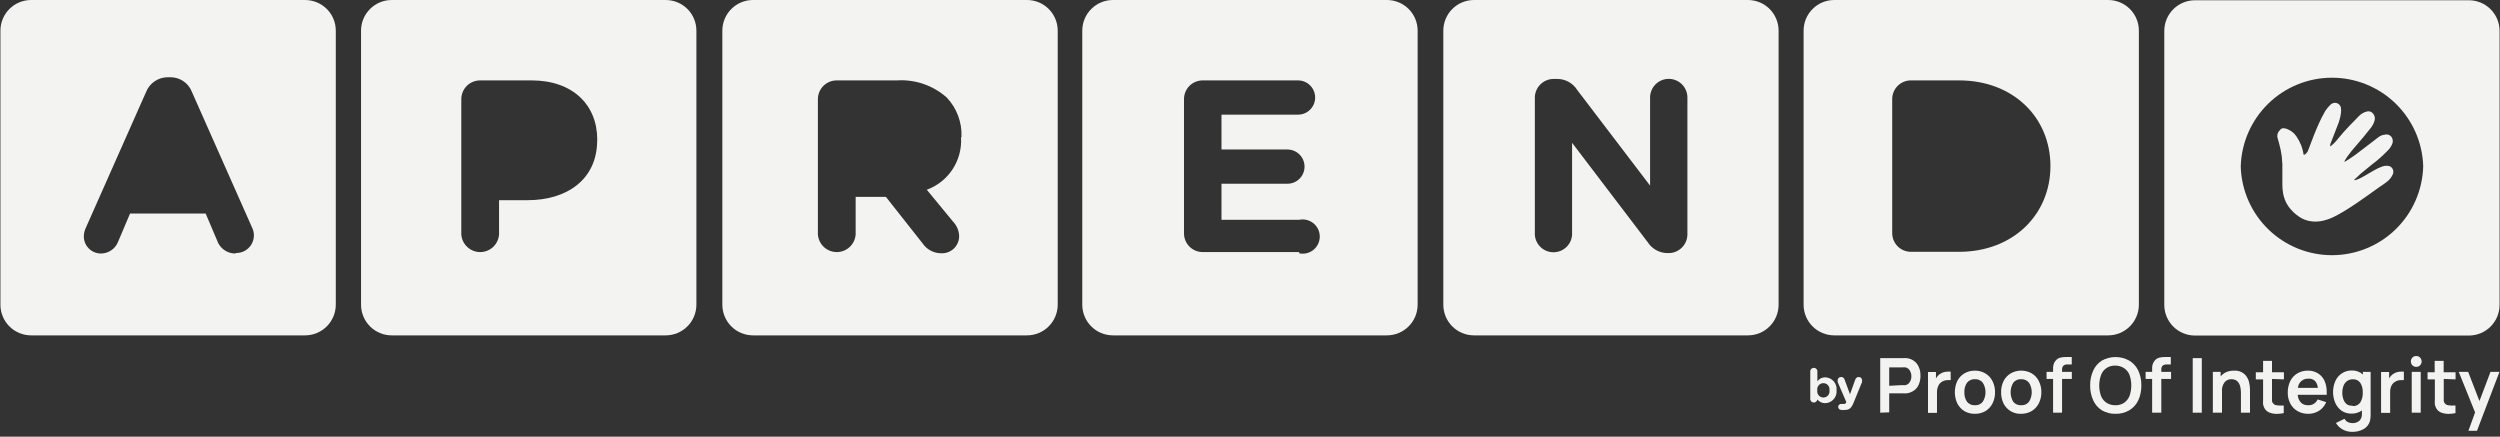 <svg width="292" height="51" viewBox="0 0 292 51" fill="none" xmlns="http://www.w3.org/2000/svg">
<rect x="0" y="0" width="292" height="51" fill="#333333" stroke="none"/>
<path d="M35.63 0.001H3.63C2.681 0.001 1.77 0.378 1.099 1.05C0.427 1.721 0.05 2.632 0.05 3.581V35.581C0.049 36.052 0.14 36.519 0.32 36.954C0.499 37.39 0.763 37.786 1.095 38.119C1.428 38.453 1.823 38.717 2.258 38.898C2.693 39.078 3.159 39.171 3.63 39.171H35.63C36.582 39.171 37.495 38.793 38.169 38.12C38.842 37.447 39.22 36.533 39.22 35.581V3.581C39.22 3.11 39.127 2.644 38.947 2.209C38.766 1.774 38.502 1.379 38.168 1.046C37.834 0.714 37.439 0.45 37.003 0.271C36.568 0.092 36.101 -8.09041e-05 35.63 0.001ZM27.48 29.611C27.012 29.611 26.556 29.464 26.176 29.192C25.796 28.919 25.511 28.534 25.36 28.091L24.02 24.941H15.19L13.79 28.241C13.632 28.643 13.357 28.989 13 29.233C12.644 29.477 12.222 29.609 11.79 29.611C11.522 29.611 11.257 29.558 11.011 29.453C10.764 29.349 10.541 29.197 10.354 29.004C10.168 28.812 10.022 28.585 9.925 28.335C9.828 28.085 9.782 27.819 9.79 27.551C9.805 27.203 9.894 26.862 10.05 26.551L17.05 10.771C17.25 10.251 17.605 9.805 18.066 9.492C18.527 9.179 19.073 9.015 19.63 9.021H19.88C20.434 9.014 20.976 9.178 21.433 9.491C21.89 9.805 22.238 10.252 22.43 10.771L29.43 26.551C29.592 26.867 29.67 27.22 29.655 27.575C29.641 27.93 29.535 28.275 29.348 28.577C29.161 28.879 28.899 29.127 28.587 29.298C28.276 29.469 27.925 29.556 27.57 29.551L27.48 29.611Z" fill="#F3F3F2"/>
<path d="M77.75 0.001H45.75C44.801 0.001 43.89 0.378 43.219 1.05C42.547 1.721 42.17 2.632 42.17 3.581V35.581C42.169 36.052 42.261 36.519 42.44 36.954C42.619 37.39 42.883 37.786 43.215 38.119C43.548 38.453 43.943 38.717 44.378 38.898C44.813 39.078 45.279 39.171 45.75 39.171H77.75C78.222 39.171 78.688 39.078 79.124 38.898C79.56 38.718 79.955 38.453 80.289 38.12C80.622 37.786 80.886 37.391 81.067 36.955C81.247 36.52 81.34 36.053 81.34 35.581V3.581C81.34 3.11 81.247 2.644 81.067 2.209C80.886 1.774 80.622 1.379 80.288 1.046C79.955 0.714 79.559 0.45 79.123 0.271C78.688 0.092 78.221 -8.09041e-05 77.75 0.001ZM69.75 16.381C69.75 21.021 66.14 23.381 61.65 23.381H58.29V27.381C58.252 27.94 58.004 28.464 57.594 28.847C57.185 29.23 56.646 29.443 56.085 29.443C55.525 29.443 54.985 29.23 54.576 28.847C54.166 28.464 53.918 27.94 53.88 27.381V11.591C53.879 11.301 53.935 11.014 54.046 10.745C54.157 10.477 54.319 10.234 54.525 10.029C54.731 9.824 54.975 9.663 55.244 9.553C55.512 9.444 55.8 9.389 56.09 9.391H62.09C66.87 9.391 69.76 12.221 69.76 16.321L69.75 16.381Z" fill="#F3F3F2"/>
<path d="M119.87 0.001H87.87C86.935 0.022 86.044 0.408 85.39 1.078C84.736 1.747 84.37 2.645 84.37 3.581V35.581C84.369 36.052 84.46 36.519 84.64 36.954C84.819 37.39 85.083 37.786 85.415 38.119C85.748 38.453 86.143 38.717 86.578 38.898C87.013 39.078 87.479 39.171 87.95 39.171H119.95C120.902 39.171 121.815 38.793 122.489 38.12C123.162 37.446 123.54 36.533 123.54 35.581V3.581C123.54 3.103 123.445 2.63 123.259 2.19C123.074 1.75 122.802 1.351 122.46 1.017C122.118 0.684 121.713 0.422 121.268 0.247C120.823 0.073 120.348 -0.011 119.87 0.001ZM112.25 16.061C112.328 17.373 111.981 18.675 111.26 19.773C110.54 20.872 109.484 21.71 108.25 22.161L111.32 25.891C111.758 26.347 112.011 26.949 112.03 27.581C112.03 27.852 111.976 28.119 111.87 28.368C111.764 28.617 111.608 28.841 111.413 29.028C111.218 29.215 110.986 29.36 110.733 29.456C110.48 29.551 110.21 29.593 109.94 29.581C109.513 29.582 109.092 29.479 108.714 29.281C108.335 29.082 108.011 28.794 107.77 28.441L103.47 22.991H99.94V27.381C99.903 27.94 99.654 28.464 99.244 28.847C98.835 29.23 98.296 29.442 97.735 29.442C97.175 29.442 96.635 29.23 96.226 28.847C95.817 28.464 95.568 27.94 95.53 27.381V11.591C95.529 11.301 95.585 11.014 95.696 10.745C95.806 10.477 95.969 10.234 96.175 10.029C96.381 9.824 96.625 9.663 96.894 9.553C97.162 9.444 97.45 9.388 97.74 9.391H104.74C105.798 9.321 106.858 9.462 107.861 9.805C108.863 10.149 109.788 10.688 110.58 11.391C111.159 12.002 111.61 12.723 111.906 13.512C112.201 14.3 112.335 15.14 112.3 15.981L112.25 16.061Z" fill="#F3F3F2"/>
<path d="M161.99 0.001H129.99C129.041 0.001 128.13 0.378 127.459 1.05C126.787 1.721 126.41 2.632 126.41 3.581V35.581C126.409 36.052 126.5 36.519 126.68 36.954C126.859 37.39 127.123 37.786 127.455 38.119C127.788 38.453 128.183 38.717 128.618 38.898C129.053 39.078 129.519 39.171 129.99 39.171H161.99C162.942 39.171 163.855 38.793 164.529 38.12C165.202 37.447 165.58 36.533 165.58 35.581V3.581C165.58 3.11 165.487 2.644 165.307 2.209C165.126 1.774 164.862 1.379 164.528 1.046C164.195 0.714 163.799 0.45 163.363 0.271C162.928 0.092 162.461 -8.09041e-05 161.99 0.001ZM151.75 29.441H140.49C140.201 29.444 139.913 29.389 139.645 29.279C139.377 29.17 139.133 29.008 138.929 28.803C138.724 28.598 138.562 28.354 138.452 28.086C138.343 27.818 138.288 27.531 138.29 27.241V11.591C138.288 11.302 138.343 11.014 138.452 10.746C138.562 10.478 138.724 10.234 138.929 10.03C139.133 9.825 139.377 9.663 139.645 9.553C139.913 9.444 140.201 9.389 140.49 9.391H151.61C152.141 9.391 152.649 9.602 153.024 9.977C153.399 10.352 153.61 10.861 153.61 11.391C153.61 11.922 153.399 12.43 153.024 12.805C152.649 13.181 152.141 13.391 151.61 13.391H142.67V17.461H150.37C150.901 17.461 151.409 17.672 151.784 18.047C152.159 18.422 152.37 18.931 152.37 19.461C152.37 19.992 152.159 20.5 151.784 20.875C151.409 21.25 150.901 21.461 150.37 21.461H142.67V25.671H151.75C152.041 25.612 152.341 25.619 152.628 25.69C152.916 25.761 153.184 25.895 153.414 26.083C153.643 26.27 153.828 26.506 153.955 26.774C154.082 27.042 154.148 27.335 154.148 27.631C154.148 27.928 154.082 28.22 153.955 28.488C153.828 28.756 153.643 28.992 153.414 29.18C153.184 29.367 152.916 29.502 152.628 29.573C152.341 29.644 152.041 29.65 151.75 29.591V29.441Z" fill="#F3F3F2"/>
<path d="M204.16 0.001H172.16C171.211 0.001 170.3 0.378 169.629 1.05C168.957 1.721 168.58 2.632 168.58 3.581V35.581C168.579 36.052 168.67 36.519 168.85 36.954C169.029 37.39 169.293 37.786 169.625 38.119C169.958 38.453 170.353 38.717 170.788 38.898C171.223 39.078 171.689 39.171 172.16 39.171H204.16C204.631 39.171 205.097 39.078 205.532 38.898C205.967 38.717 206.363 38.453 206.695 38.119C207.028 37.786 207.291 37.39 207.47 36.954C207.65 36.519 207.741 36.052 207.74 35.581V3.581C207.74 2.632 207.363 1.721 206.692 1.05C206.02 0.378 205.11 0.001 204.16 0.001ZM197.09 27.351C197.091 27.642 197.035 27.93 196.925 28.198C196.814 28.467 196.651 28.711 196.446 28.917C196.24 29.122 195.996 29.285 195.727 29.396C195.459 29.506 195.171 29.562 194.88 29.561H194.74C194.28 29.554 193.828 29.433 193.427 29.207C193.025 28.982 192.686 28.66 192.44 28.271L183.62 16.681V27.431C183.583 27.983 183.337 28.499 182.934 28.877C182.53 29.254 181.998 29.464 181.445 29.464C180.892 29.464 180.36 29.254 179.957 28.877C179.553 28.499 179.308 27.983 179.27 27.431V11.431C179.267 11.141 179.322 10.853 179.432 10.585C179.541 10.316 179.703 10.072 179.908 9.866C180.113 9.661 180.356 9.498 180.624 9.387C180.892 9.276 181.18 9.22 181.47 9.221H181.93C182.389 9.227 182.84 9.348 183.24 9.574C183.64 9.799 183.977 10.121 184.22 10.511L192.73 21.681V11.391C192.73 10.813 192.96 10.259 193.369 9.85C193.777 9.441 194.332 9.211 194.91 9.211C195.488 9.211 196.043 9.441 196.452 9.85C196.86 10.259 197.09 10.813 197.09 11.391V27.351Z" fill="#F3F3F2"/>
<path d="M246.24 0.001H214.24C213.291 0.001 212.38 0.378 211.709 1.05C211.037 1.721 210.66 2.632 210.66 3.581V35.581C210.659 36.052 210.75 36.519 210.93 36.954C211.109 37.39 211.373 37.786 211.705 38.119C212.038 38.453 212.433 38.717 212.868 38.898C213.303 39.078 213.769 39.171 214.24 39.171H246.24C247.191 39.169 248.101 38.789 248.772 38.116C249.443 37.443 249.82 36.532 249.82 35.581V3.581C249.82 2.632 249.443 1.721 248.772 1.05C248.1 0.378 247.19 0.001 246.24 0.001ZM239.49 19.411C239.49 25.061 235.13 29.411 228.83 29.411H223.22C222.93 29.415 222.641 29.361 222.372 29.252C222.103 29.143 221.858 28.981 221.652 28.776C221.446 28.572 221.283 28.327 221.173 28.059C221.063 27.79 221.007 27.502 221.01 27.211V11.591C221.007 11.301 221.063 11.013 221.173 10.744C221.283 10.475 221.446 10.231 221.652 10.026C221.858 9.821 222.103 9.659 222.372 9.55C222.641 9.441 222.93 9.387 223.22 9.391H228.83C235.13 9.391 239.49 13.711 239.49 19.391V19.411Z" fill="#F3F3F2"/>
<path d="M288.37 0.031H256.37C255.421 0.031 254.51 0.408 253.839 1.08C253.167 1.751 252.79 2.662 252.79 3.611V35.611C252.79 36.561 253.167 37.471 253.839 38.143C254.51 38.814 255.421 39.191 256.37 39.191H288.37C289.319 39.191 290.23 38.814 290.901 38.143C291.573 37.471 291.95 36.561 291.95 35.611V3.611C291.95 2.662 291.573 1.751 290.901 1.08C290.23 0.408 289.319 0.031 288.37 0.031ZM283.03 19.441C282.953 22.211 281.801 24.842 279.818 26.777C277.834 28.712 275.175 29.798 272.404 29.806C269.633 29.814 266.968 28.742 264.974 26.819C262.979 24.895 261.812 22.27 261.72 19.501V19.441C261.797 16.671 262.949 14.04 264.932 12.105C266.916 10.171 269.575 9.084 272.346 9.076C275.117 9.068 277.782 10.14 279.776 12.063C281.771 13.987 282.938 16.612 283.03 19.381V19.441Z" fill="#F3F3F2"/>
<path d="M279.51 19.841C279.464 19.701 279.374 19.578 279.253 19.492C279.133 19.406 278.988 19.36 278.84 19.361C278.622 19.349 278.404 19.383 278.2 19.461C277.871 19.586 277.553 19.74 277.25 19.921L276.04 20.621C275.758 20.788 275.46 20.925 275.15 21.031C275.084 21.043 275.016 21.043 274.95 21.031L275.03 20.941C275.45 20.525 275.894 20.134 276.36 19.771C276.77 19.421 277.2 19.091 277.61 18.771C278.074 18.387 278.515 17.977 278.93 17.541C279.123 17.344 279.279 17.114 279.39 16.861C279.473 16.687 279.497 16.491 279.46 16.301C279.436 16.168 279.376 16.045 279.286 15.944C279.196 15.844 279.079 15.77 278.95 15.731C278.81 15.691 278.661 15.691 278.52 15.731C278.254 15.763 278.002 15.867 277.79 16.031C277.58 16.181 277.38 16.341 277.18 16.501L275.87 17.501C275.366 17.904 274.842 18.282 274.3 18.631C274.136 18.738 273.965 18.834 273.79 18.921C273.897 18.71 274.017 18.506 274.15 18.311C274.458 17.875 274.792 17.457 275.15 17.061C275.74 16.381 276.31 15.711 276.86 15.001C277.07 14.751 277.23 14.462 277.33 14.151C277.384 14.01 277.4 13.858 277.377 13.709C277.355 13.56 277.294 13.419 277.2 13.301C277.127 13.19 277.022 13.103 276.899 13.051C276.776 12.999 276.641 12.985 276.51 13.011C276.127 13.089 275.777 13.285 275.51 13.571C275.12 13.961 274.74 14.361 274.36 14.751C273.98 15.141 273.53 15.661 273.13 16.141C272.959 16.371 272.768 16.585 272.56 16.781L272.19 17.111C272.155 17.014 272.155 16.908 272.19 16.811C272.46 16.121 272.73 15.441 272.99 14.751C273.198 14.269 273.343 13.761 273.42 13.241C273.45 13.026 273.45 12.807 273.42 12.591C273.389 12.421 273.296 12.268 273.16 12.161C273.024 12.054 272.853 12.001 272.68 12.011C272.49 12.03 272.313 12.115 272.18 12.251C271.951 12.469 271.749 12.714 271.58 12.981C271.294 13.472 271.037 13.98 270.81 14.501C270.44 15.311 270.13 16.151 269.81 16.981C269.72 17.211 269.65 17.451 269.54 17.671C269.456 17.843 269.32 17.983 269.15 18.071H269.09C269.067 18.044 269.047 18.013 269.03 17.981C269.026 17.941 269.026 17.901 269.03 17.861C268.97 17.569 268.89 17.282 268.79 17.001C268.639 16.63 268.452 16.275 268.23 15.941C267.985 15.573 267.637 15.284 267.23 15.111C267.051 15.02 266.851 14.975 266.65 14.981C266.566 14.98 266.485 15.009 266.42 15.061C266.342 15.136 266.268 15.216 266.2 15.301C266.101 15.416 266.033 15.555 266.003 15.704C265.973 15.853 265.983 16.007 266.03 16.151C266.09 16.341 266.14 16.521 266.19 16.711C266.331 17.217 266.438 17.731 266.51 18.251C266.51 18.551 266.57 18.851 266.58 19.151C266.59 19.451 266.58 19.681 266.58 19.941C266.58 20.201 266.58 20.181 266.58 20.301C266.58 20.421 266.58 20.641 266.58 20.811C266.58 20.981 266.58 21.361 266.58 21.641C266.586 21.939 266.613 22.237 266.66 22.531C266.72 22.898 266.831 23.255 266.99 23.591C267.146 23.915 267.349 24.215 267.59 24.481C267.936 24.882 268.349 25.22 268.81 25.481C269.233 25.71 269.7 25.843 270.18 25.871C270.356 25.886 270.534 25.886 270.71 25.871C270.929 25.858 271.147 25.824 271.36 25.771C271.821 25.662 272.268 25.497 272.69 25.281C273.11 25.071 273.51 24.841 273.9 24.601C274.74 24.091 275.54 23.531 276.34 22.971L277.91 21.851C278.22 21.641 278.54 21.441 278.83 21.201C279.095 20.993 279.307 20.726 279.45 20.421C279.545 20.243 279.567 20.035 279.51 19.841Z" fill="#F3F3F2"/>
<path d="M211.44 43.451C211.431 43.391 211.434 43.33 211.451 43.272C211.468 43.213 211.497 43.159 211.536 43.113C211.575 43.067 211.624 43.03 211.679 43.005C211.735 42.98 211.794 42.967 211.855 42.967C211.916 42.967 211.976 42.98 212.031 43.005C212.086 43.03 212.135 43.067 212.174 43.113C212.213 43.159 212.242 43.213 212.259 43.272C212.276 43.33 212.279 43.391 212.27 43.451V44.541C212.37 44.393 212.506 44.272 212.665 44.19C212.824 44.108 213.001 44.067 213.18 44.071C213.369 44.076 213.555 44.119 213.726 44.199C213.898 44.279 214.05 44.393 214.175 44.535C214.3 44.677 214.394 44.843 214.452 45.023C214.51 45.203 214.529 45.393 214.51 45.581C214.529 45.769 214.51 45.959 214.452 46.139C214.394 46.319 214.3 46.485 214.175 46.627C214.05 46.769 213.898 46.883 213.726 46.963C213.555 47.043 213.369 47.087 213.18 47.091C213.006 47.094 212.833 47.056 212.675 46.982C212.517 46.907 212.379 46.798 212.27 46.661C212.255 46.76 212.204 46.85 212.128 46.916C212.052 46.981 211.955 47.017 211.855 47.017C211.755 47.017 211.658 46.981 211.582 46.916C211.506 46.85 211.455 46.76 211.44 46.661V43.451ZM213.68 45.591C213.697 45.488 213.692 45.382 213.664 45.281C213.637 45.18 213.587 45.087 213.52 45.007C213.452 44.927 213.368 44.862 213.273 44.818C213.178 44.774 213.075 44.752 212.97 44.752C212.865 44.752 212.762 44.774 212.667 44.818C212.572 44.862 212.488 44.927 212.42 45.007C212.353 45.087 212.303 45.18 212.276 45.281C212.248 45.382 212.243 45.488 212.26 45.591C212.243 45.694 212.248 45.8 212.276 45.901C212.303 46.002 212.353 46.096 212.42 46.176C212.488 46.256 212.572 46.32 212.667 46.364C212.762 46.408 212.865 46.431 212.97 46.431C213.075 46.431 213.178 46.408 213.273 46.364C213.368 46.32 213.452 46.256 213.52 46.176C213.587 46.096 213.637 46.002 213.664 45.901C213.692 45.8 213.697 45.694 213.68 45.591Z" fill="#F3F3F2"/>
<path d="M214.96 47.861C214.886 47.84 214.821 47.795 214.774 47.734C214.727 47.673 214.701 47.598 214.7 47.521C214.7 47.433 214.734 47.348 214.796 47.284C214.858 47.221 214.942 47.184 215.03 47.181H215.17C215.226 47.189 215.284 47.189 215.34 47.181C215.403 47.19 215.467 47.176 215.522 47.144C215.576 47.111 215.618 47.061 215.64 47.001V46.941L214.64 44.621C214.631 44.558 214.631 44.494 214.64 44.431C214.639 44.377 214.648 44.324 214.669 44.274C214.689 44.224 214.719 44.179 214.758 44.141C214.796 44.104 214.842 44.075 214.892 44.056C214.943 44.037 214.996 44.028 215.05 44.031C215.142 44.031 215.231 44.061 215.304 44.117C215.376 44.173 215.428 44.252 215.45 44.341L216.08 46.051L216.69 44.351C216.714 44.262 216.765 44.183 216.837 44.125C216.909 44.067 216.998 44.034 217.09 44.031C217.142 44.028 217.193 44.036 217.242 44.054C217.29 44.072 217.334 44.099 217.372 44.135C217.409 44.171 217.439 44.213 217.459 44.261C217.48 44.308 217.49 44.359 217.49 44.411C217.498 44.477 217.498 44.545 217.49 44.611L216.49 47.061C216.24 47.661 215.99 47.881 215.49 47.881C215.314 47.912 215.133 47.905 214.96 47.861Z" fill="#F3F3F2"/>
<path d="M219.61 48.201V41.831H222.21C222.377 41.819 222.544 41.819 222.71 41.831C222.945 41.857 223.172 41.929 223.378 42.044C223.584 42.159 223.765 42.315 223.91 42.501C224.19 42.902 224.33 43.383 224.31 43.871C224.321 44.214 224.259 44.554 224.13 44.871C224.022 45.152 223.839 45.398 223.6 45.581C223.339 45.774 223.032 45.898 222.71 45.941C222.544 45.953 222.377 45.953 222.21 45.941H220.66V48.161L219.61 48.201ZM222.16 44.981C222.293 45 222.427 45 222.56 44.981C222.67 44.959 222.775 44.913 222.865 44.846C222.955 44.778 223.028 44.691 223.08 44.591C223.197 44.398 223.256 44.176 223.25 43.951C223.255 43.723 223.196 43.498 223.08 43.301C223.028 43.201 222.955 43.114 222.865 43.047C222.775 42.979 222.67 42.933 222.56 42.911C222.427 42.898 222.293 42.898 222.16 42.911H220.66V45.061L222.16 44.981Z" fill="#F3F3F2"/>
<path d="M226.59 43.681C226.725 43.59 226.874 43.519 227.03 43.471C227.197 43.428 227.368 43.405 227.54 43.401H227.84V44.401C227.727 44.386 227.613 44.386 227.5 44.401C227.279 44.394 227.061 44.45 226.87 44.561C226.661 44.665 226.495 44.838 226.4 45.051C226.293 45.283 226.238 45.536 226.24 45.791V48.221H225.19V43.451H226.12V44.211C226.228 43.996 226.39 43.814 226.59 43.681Z" fill="#F3F3F2"/>
<path d="M230.67 48.331C230.24 48.34 229.815 48.233 229.44 48.021C229.088 47.801 228.801 47.49 228.61 47.121C228.422 46.71 228.325 46.263 228.325 45.811C228.325 45.359 228.422 44.912 228.61 44.501C228.796 44.131 229.084 43.822 229.44 43.611C229.81 43.396 230.232 43.285 230.66 43.291C231.096 43.282 231.526 43.397 231.9 43.621C232.253 43.833 232.538 44.142 232.72 44.511C232.926 44.913 233.029 45.36 233.02 45.811C233.029 46.269 232.926 46.722 232.72 47.131C232.531 47.499 232.244 47.807 231.89 48.021C231.519 48.233 231.097 48.34 230.67 48.331ZM230.67 47.331C230.845 47.344 231.021 47.314 231.182 47.242C231.342 47.171 231.483 47.06 231.59 46.921C231.799 46.588 231.909 46.204 231.909 45.811C231.909 45.418 231.799 45.034 231.59 44.701C231.481 44.564 231.34 44.455 231.18 44.383C231.02 44.312 230.845 44.28 230.67 44.291C230.495 44.279 230.32 44.311 230.159 44.382C229.999 44.454 229.859 44.563 229.75 44.701C229.525 45.026 229.416 45.417 229.44 45.811C229.42 46.208 229.528 46.601 229.75 46.931C229.861 47.065 230.002 47.171 230.162 47.241C230.322 47.31 230.496 47.341 230.67 47.331Z" fill="#F3F3F2"/>
<path d="M236.07 48.331C235.646 48.352 235.226 48.248 234.86 48.033C234.494 47.819 234.199 47.502 234.01 47.121C233.816 46.712 233.72 46.264 233.73 45.811C233.718 45.357 233.818 44.908 234.02 44.501C234.206 44.131 234.494 43.822 234.85 43.611C235.225 43.398 235.649 43.286 236.08 43.286C236.511 43.286 236.935 43.398 237.31 43.611C237.663 43.823 237.948 44.132 238.13 44.501C238.336 44.903 238.439 45.35 238.43 45.801C238.439 46.259 238.336 46.712 238.13 47.121C237.941 47.489 237.654 47.797 237.3 48.011C236.927 48.227 236.502 48.337 236.07 48.331ZM236.07 47.331C236.246 47.344 236.421 47.314 236.582 47.242C236.743 47.171 236.883 47.06 236.99 46.921C237.199 46.589 237.309 46.204 237.309 45.811C237.309 45.419 237.199 45.034 236.99 44.701C236.881 44.564 236.741 44.455 236.58 44.383C236.42 44.312 236.245 44.28 236.07 44.291C235.895 44.28 235.72 44.311 235.559 44.382C235.399 44.454 235.259 44.563 235.15 44.701C234.947 45.038 234.84 45.423 234.84 45.816C234.84 46.209 234.947 46.595 235.15 46.931C235.261 47.065 235.403 47.172 235.562 47.241C235.722 47.31 235.896 47.341 236.07 47.331Z" fill="#F3F3F2"/>
<path d="M241.44 42.571C241.36 42.566 241.28 42.576 241.205 42.602C241.129 42.628 241.06 42.668 241 42.721C240.949 42.774 240.91 42.837 240.884 42.906C240.858 42.974 240.847 43.048 240.85 43.121V43.431H241.99V44.261H240.85V48.201H239.8V44.261H239.04V43.431H239.8V43.351C239.8 43.171 239.8 43.021 239.8 42.891C239.814 42.759 239.841 42.628 239.88 42.501C239.927 42.361 240.002 42.232 240.1 42.121C240.23 41.957 240.409 41.838 240.61 41.781C240.819 41.727 241.034 41.701 241.25 41.701H241.98V42.571H241.44Z" fill="#F3F3F2"/>
<path d="M247.09 48.331C246.529 48.347 245.975 48.205 245.49 47.921C245.051 47.64 244.703 47.237 244.49 46.761C244.241 46.215 244.118 45.621 244.13 45.021C244.118 44.422 244.241 43.827 244.49 43.281C244.703 42.805 245.051 42.402 245.49 42.121C245.98 41.846 246.533 41.702 247.095 41.702C247.657 41.702 248.21 41.846 248.7 42.121C249.157 42.395 249.523 42.799 249.75 43.281C249.999 43.827 250.122 44.422 250.11 45.021C250.122 45.621 249.999 46.215 249.75 46.761C249.523 47.243 249.157 47.647 248.7 47.921C248.213 48.207 247.655 48.349 247.09 48.331ZM247.09 47.331C247.444 47.339 247.792 47.242 248.09 47.051C248.378 46.849 248.6 46.568 248.73 46.241C249.004 45.447 249.004 44.585 248.73 43.791C248.6 43.465 248.373 43.186 248.08 42.991C247.763 42.792 247.394 42.691 247.02 42.701C246.664 42.697 246.315 42.802 246.02 43.001C245.733 43.198 245.515 43.482 245.4 43.811C245.12 44.6 245.12 45.462 245.4 46.251C245.531 46.578 245.757 46.857 246.05 47.051C246.371 47.25 246.744 47.347 247.12 47.331H247.09Z" fill="#F3F3F2"/>
<path d="M253.03 42.571C252.95 42.566 252.871 42.576 252.795 42.602C252.719 42.628 252.65 42.668 252.59 42.721C252.539 42.774 252.5 42.837 252.474 42.906C252.448 42.974 252.437 43.048 252.44 43.121V43.431H253.58V44.261H252.44V48.201H251.37V44.261H250.61V43.431H251.37V43.351C251.37 43.171 251.37 43.021 251.37 42.891C251.379 42.758 251.406 42.627 251.45 42.501C251.497 42.361 251.572 42.232 251.67 42.121C251.8 41.957 251.979 41.838 252.18 41.781C252.392 41.727 252.611 41.7 252.83 41.701H253.55V42.571H253.03Z" fill="#F3F3F2"/>
<path d="M257.17 48.201H256.11V41.831H257.17V48.201Z" fill="#F3F3F2"/>
<path d="M260.94 43.291C261.381 43.259 261.816 43.403 262.15 43.691C262.407 43.936 262.591 44.248 262.68 44.591C262.757 44.899 262.798 45.214 262.8 45.531V48.201H261.74V45.901C261.74 44.831 261.37 44.291 260.64 44.291C260.492 44.284 260.345 44.31 260.208 44.367C260.071 44.425 259.949 44.511 259.85 44.621C259.601 44.942 259.487 45.347 259.53 45.751V48.201H258.46V43.431H259.37V43.961C259.549 43.746 259.775 43.575 260.03 43.461C260.318 43.342 260.628 43.284 260.94 43.291Z" fill="#F3F3F2"/>
<path d="M265.37 44.261V46.441C265.363 46.564 265.363 46.688 265.37 46.811C265.376 46.897 265.404 46.979 265.45 47.051C265.513 47.161 265.612 47.246 265.73 47.291C265.875 47.339 266.027 47.362 266.18 47.361C266.366 47.374 266.554 47.374 266.74 47.361V48.251C266.477 48.308 266.209 48.338 265.94 48.341C265.636 48.345 265.334 48.29 265.05 48.181C264.806 48.079 264.604 47.895 264.48 47.661C264.411 47.525 264.36 47.381 264.33 47.231C264.318 47.058 264.318 46.884 264.33 46.711V44.311H263.48V43.481H264.33V42.151H265.37V43.481H266.76V44.311L265.37 44.261Z" fill="#F3F3F2"/>
<path d="M268.37 46.111C268.388 46.449 268.522 46.771 268.75 47.021C268.861 47.128 268.993 47.21 269.138 47.264C269.282 47.317 269.436 47.34 269.59 47.331C269.822 47.345 270.053 47.287 270.252 47.165C270.45 47.044 270.607 46.864 270.7 46.651L271.7 46.971C271.582 47.247 271.412 47.499 271.2 47.711C270.992 47.914 270.743 48.071 270.47 48.171C270.197 48.281 269.904 48.335 269.61 48.331C269.173 48.342 268.741 48.235 268.36 48.021C267.999 47.815 267.704 47.51 267.51 47.141C267.306 46.749 267.203 46.313 267.21 45.871C267.201 45.402 267.3 44.936 267.5 44.511C267.683 44.136 267.971 43.824 268.33 43.611C268.7 43.396 269.122 43.285 269.55 43.291C269.965 43.278 270.375 43.386 270.73 43.601C271.067 43.809 271.335 44.111 271.5 44.471C271.681 44.887 271.77 45.337 271.76 45.791C271.76 45.891 271.76 46.001 271.76 46.111H268.37ZM269.64 44.231C269.488 44.219 269.335 44.237 269.19 44.284C269.046 44.332 268.912 44.407 268.796 44.507C268.681 44.606 268.586 44.728 268.518 44.864C268.45 45.001 268.41 45.149 268.4 45.301H270.72C270.705 45.002 270.589 44.716 270.39 44.491C270.286 44.395 270.162 44.322 270.028 44.277C269.894 44.233 269.751 44.217 269.61 44.231H269.64Z" fill="#F3F3F2"/>
<path d="M275.97 43.431H276.89V48.431C276.893 48.656 276.873 48.88 276.83 49.101C276.783 49.309 276.693 49.504 276.568 49.676C276.442 49.848 276.283 49.992 276.1 50.101C275.68 50.337 275.203 50.455 274.72 50.441C274.336 50.442 273.957 50.346 273.62 50.161C273.295 49.985 273.025 49.722 272.84 49.401L273.84 48.911C273.923 49.072 274.051 49.204 274.21 49.291C274.377 49.379 274.562 49.423 274.75 49.421C275.047 49.435 275.339 49.339 275.57 49.151C275.671 49.053 275.75 48.934 275.801 48.803C275.853 48.672 275.876 48.532 275.87 48.391V47.941C275.515 48.194 275.086 48.324 274.65 48.311C274.251 48.316 273.858 48.205 273.52 47.991C273.194 47.76 272.935 47.446 272.77 47.081C272.592 46.674 272.5 46.235 272.5 45.791C272.5 45.347 272.592 44.908 272.77 44.501C272.934 44.132 273.201 43.82 273.54 43.601C273.881 43.376 274.282 43.261 274.69 43.271C275.173 43.255 275.642 43.427 276 43.751L275.97 43.431ZM274.79 47.431C274.962 47.444 275.134 47.412 275.29 47.338C275.446 47.264 275.581 47.152 275.68 47.011C275.891 46.666 275.992 46.265 275.97 45.861C275.993 45.462 275.895 45.064 275.69 44.721C275.592 44.583 275.461 44.472 275.309 44.399C275.157 44.325 274.989 44.292 274.82 44.301C274.573 44.294 274.331 44.367 274.13 44.511C273.943 44.651 273.801 44.842 273.72 45.061C273.533 45.581 273.533 46.151 273.72 46.671C273.8 46.891 273.938 47.084 274.12 47.231C274.322 47.351 274.557 47.403 274.79 47.381V47.431Z" fill="#F3F3F2"/>
<path d="M279.52 43.681C279.655 43.59 279.804 43.519 279.96 43.471C280.127 43.428 280.298 43.405 280.47 43.401H280.77V44.401C280.657 44.386 280.543 44.386 280.43 44.401C280.209 44.394 279.991 44.45 279.8 44.561C279.591 44.668 279.423 44.84 279.32 45.051C279.216 45.284 279.165 45.536 279.17 45.791V48.221H278.11V43.451H279.05V44.211C279.158 43.996 279.32 43.814 279.52 43.681Z" fill="#F3F3F2"/>
<path d="M282.74 48.201H281.69V43.431H282.74V48.201ZM282.21 42.851C282.102 42.851 281.995 42.823 281.9 42.771C281.805 42.716 281.725 42.636 281.67 42.541C281.613 42.441 281.586 42.326 281.59 42.211C281.587 42.099 281.615 41.988 281.67 41.891C281.723 41.794 281.803 41.714 281.9 41.661C281.993 41.604 282.101 41.576 282.21 41.581C282.325 41.577 282.44 41.604 282.54 41.661C282.632 41.717 282.708 41.796 282.76 41.891C282.819 41.988 282.85 42.098 282.85 42.211C282.851 42.327 282.82 42.441 282.76 42.541C282.706 42.634 282.63 42.713 282.54 42.771C282.438 42.823 282.325 42.851 282.21 42.851Z" fill="#F3F3F2"/>
<path d="M285.43 44.261V46.441C285.423 46.564 285.423 46.688 285.43 46.811C285.437 46.897 285.464 46.979 285.51 47.051C285.573 47.161 285.672 47.246 285.79 47.291C285.935 47.339 286.087 47.362 286.24 47.361C286.426 47.374 286.614 47.374 286.8 47.361V48.251C286.537 48.308 286.269 48.338 286 48.341C285.696 48.345 285.394 48.29 285.11 48.181C284.866 48.079 284.664 47.895 284.54 47.661C284.471 47.525 284.42 47.381 284.39 47.231C284.378 47.058 284.378 46.884 284.39 46.711V44.311H283.54V43.481H284.37V42.151H285.42V43.481H286.81V44.311L285.43 44.261Z" fill="#F3F3F2"/>
<path d="M289.6 46.841L290.89 43.431H291.94L289.31 50.321H288.31L289.09 48.171L287.18 43.431H288.28L289.6 46.841Z" fill="#F3F3F2"/>
</svg>

